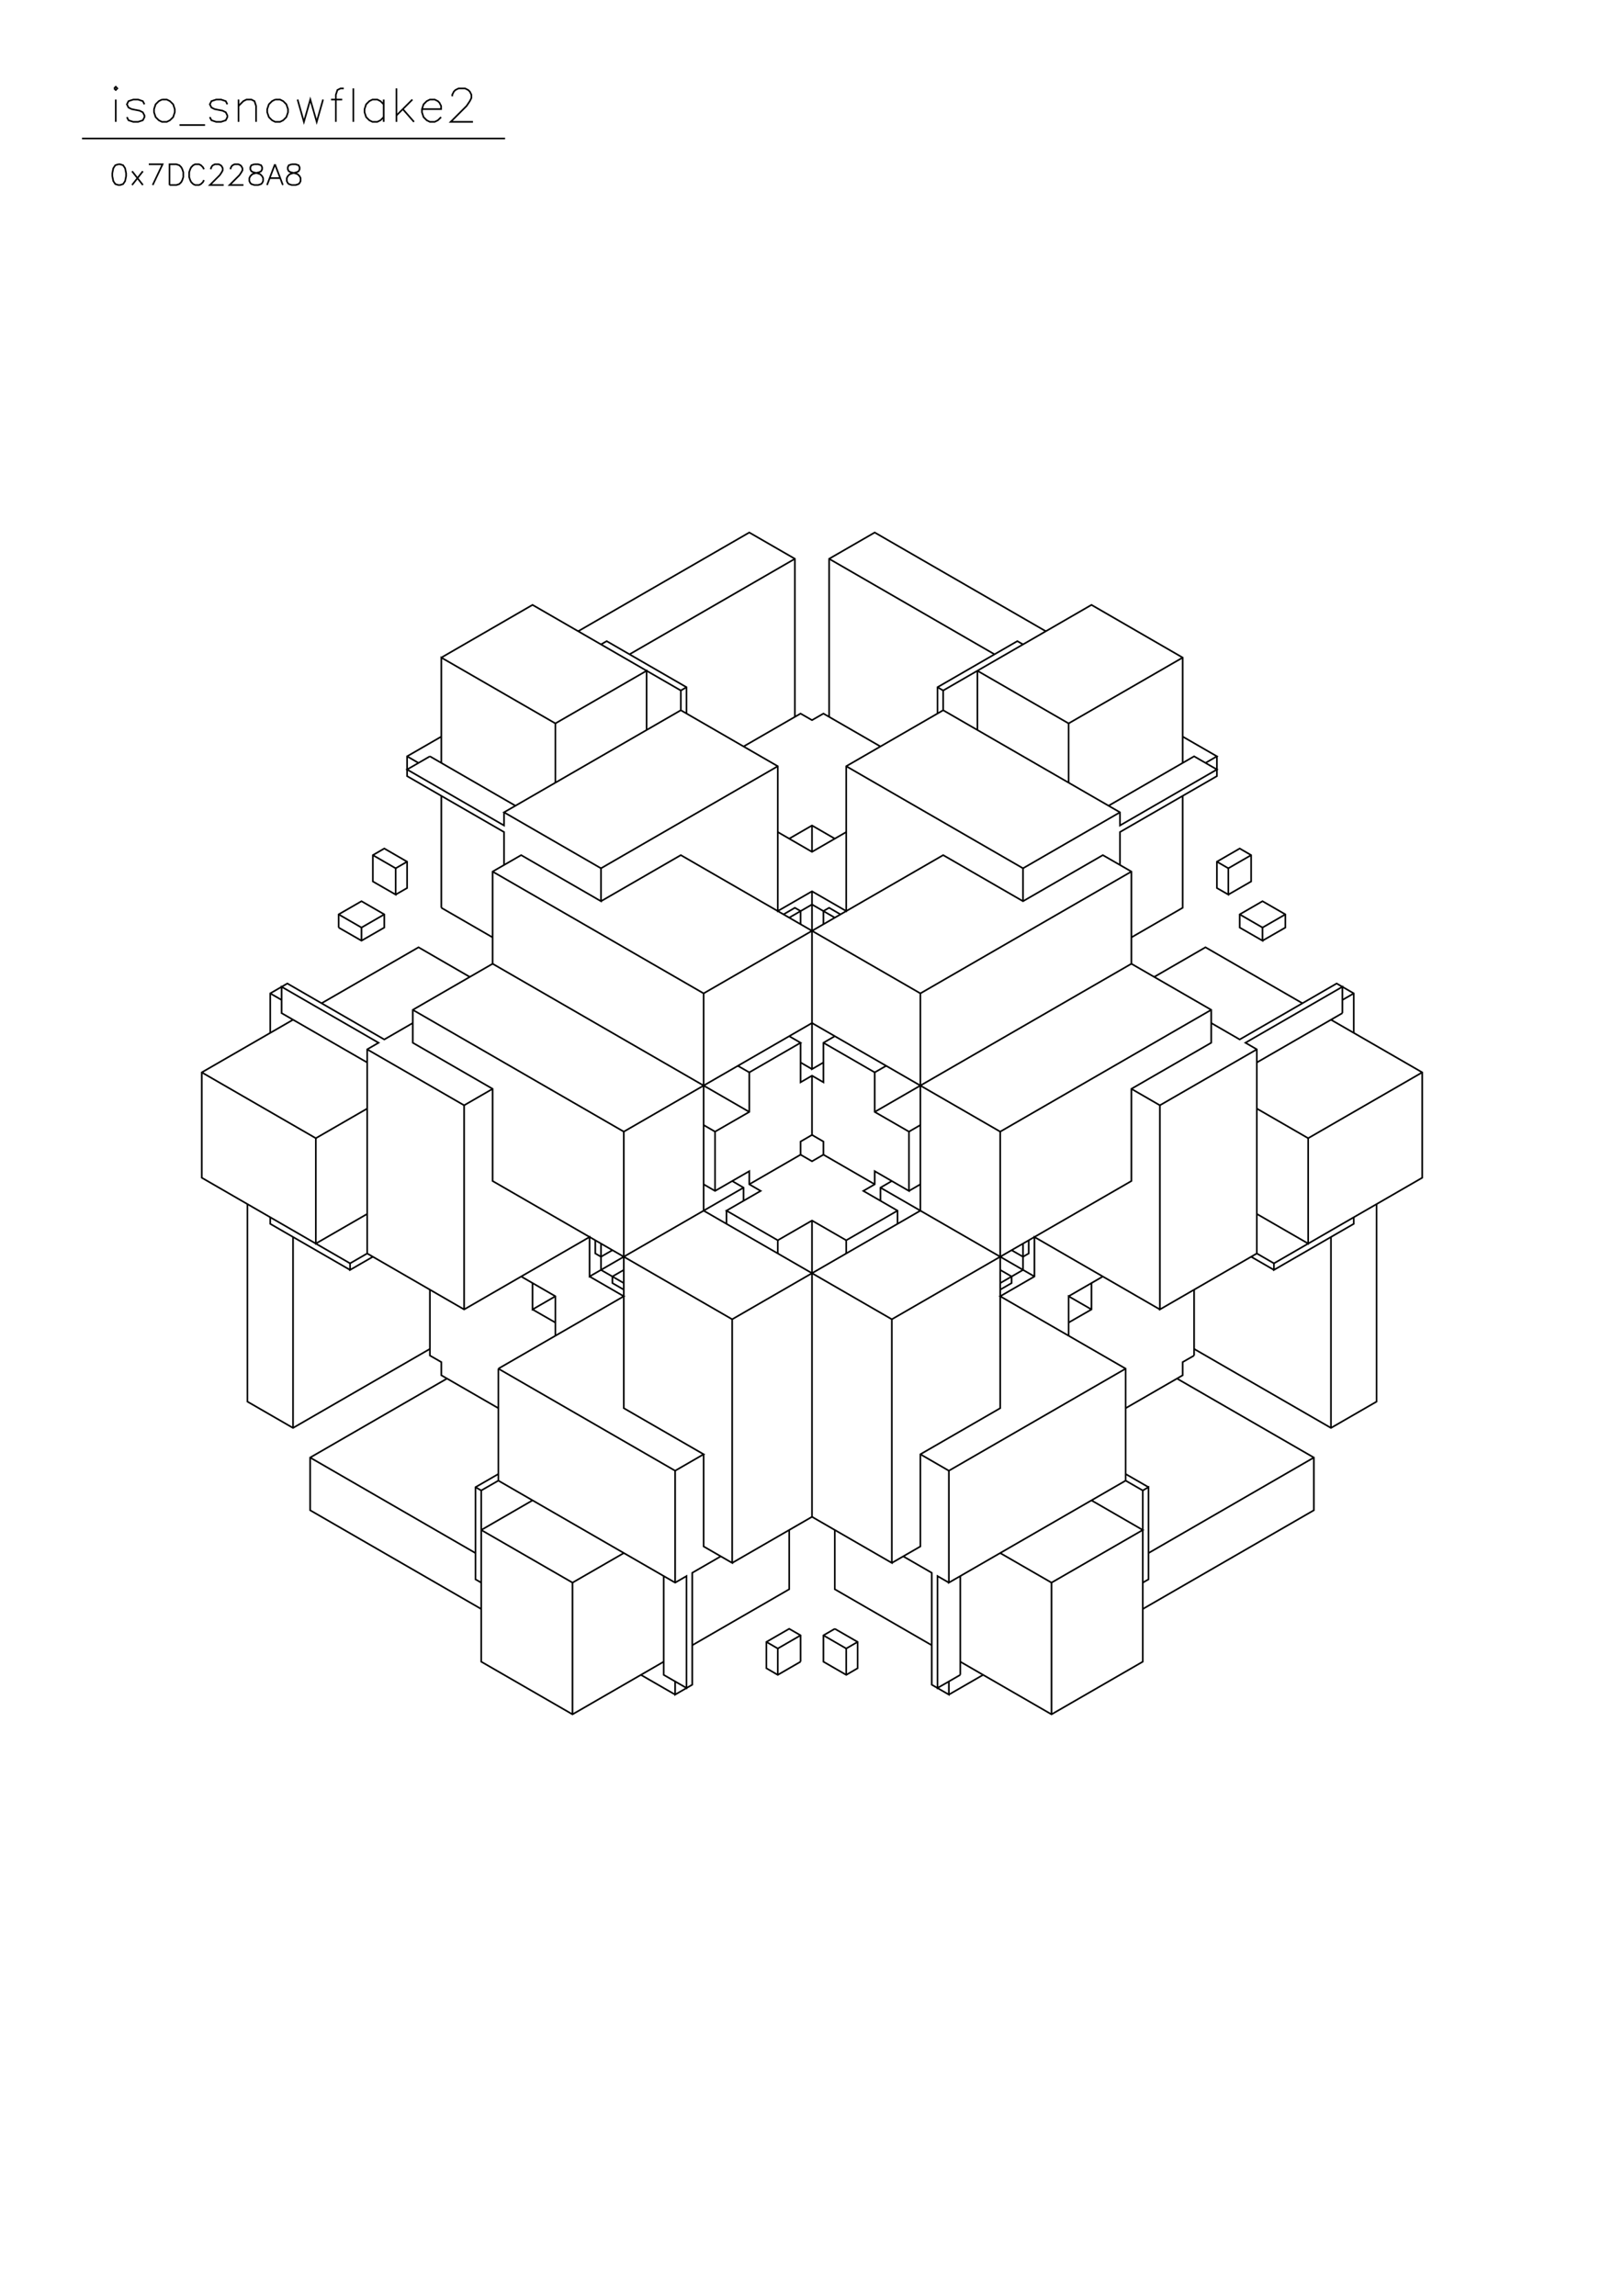 <?xml version="1.0" standalone="no"?>
<svg width="29.7cm" height="42cm" version="1.1" xmlns="http://www.w3.org/2000/svg" viewBox="0.0 0.0 29.7 42">
<path d="M8.071 12.028L9.739 11.064L12.451 12.63L12.451 12.991L14.224 14.015L14.224 16.664L14.85 16.303L15.476 16.664L15.476 14.015L17.249 12.991L20.482 14.858L20.482 15.099L22.255 14.075L21.838 13.834L20.273 14.738" stroke-width="0.03" stroke="#000000" fill="none"/>
<path d="M20.482 14.858L18.709 15.882L15.476 14.015" stroke-width="0.03" stroke="#000000" fill="none"/>
<path d="M16.102 13.654L15.059 13.052L14.85 13.172L14.641 13.052L13.598 13.654" stroke-width="0.03" stroke="#000000" fill="none"/>
<path d="M14.224 14.015L10.991 15.882L10.991 16.484L9.531 15.641L9.009 15.942L9.009 17.628L7.549 18.471L7.549 19.073L9.009 19.916L9.009 21.602L13.39 24.131L16.832 22.144L16.832 18.17L12.451 15.641L10.991 16.484" stroke-width="0.03" stroke="#000000" fill="none"/>
<path d="M10.991 15.882L9.218 14.858L12.451 12.991" stroke-width="0.03" stroke="#000000" fill="none"/>
<path d="M12.555 13.052L12.555 12.57L11.095 11.727L10.991 11.787" stroke-width="0.03" stroke="#000000" fill="none"/>
<path d="M10.574 11.546L13.703 9.74L14.537 10.221L14.537 13.112" stroke-width="0.03" stroke="#000000" fill="none"/>
<path d="M15.163 13.112L15.163 10.221L15.997 9.74L19.126 11.546" stroke-width="0.03" stroke="#000000" fill="none"/>
<path d="M18.709 11.787L18.605 11.727L17.145 12.57L17.145 13.052" stroke-width="0.03" stroke="#000000" fill="none"/>
<path d="M17.249 12.991L17.249 12.63L17.145 12.57" stroke-width="0.03" stroke="#000000" fill="none"/>
<path d="M17.249 12.63L19.961 11.064L21.629 12.028L21.629 13.955" stroke-width="0.03" stroke="#000000" fill="none"/>
<path d="M22.046 13.955L22.255 13.834L21.629 13.473" stroke-width="0.03" stroke="#000000" fill="none"/>
<path d="M22.255 13.834L22.255 14.196L20.482 15.219L20.482 15.821" stroke-width="0.03" stroke="#000000" fill="none"/>
<path d="M20.691 15.942L16.832 18.17" stroke-width="0.03" stroke="#000000" fill="none"/>
<path d="M16.206 19.495L15.997 19.615L15.997 20.338L16.623 20.699L16.623 21.783L15.997 21.422L15.997 21.662L15.789 21.783L16.414 22.144L16.414 22.385" stroke-width="0.03" stroke="#000000" fill="none"/>
<path d="M16.414 22.144L15.476 22.686L14.85 22.325L14.224 22.686L13.286 22.144L13.911 21.783L13.703 21.662L13.703 21.422L13.077 21.783L12.868 21.662" stroke-width="0.03" stroke="#000000" fill="none"/>
<path d="M13.077 21.783L13.077 20.699L13.703 20.338L13.703 19.615L13.494 19.495" stroke-width="0.03" stroke="#000000" fill="none"/>
<path d="M13.703 19.615L14.641 19.073L14.433 18.953" stroke-width="0.03" stroke="#000000" fill="none"/>
<path d="M14.641 19.073L14.641 19.796L14.85 19.675L15.059 19.796L15.059 19.073L15.267 18.953" stroke-width="0.03" stroke="#000000" fill="none"/>
<path d="M15.059 19.073L15.997 19.615" stroke-width="0.03" stroke="#000000" fill="none"/>
<path d="M15.997 20.338L20.691 17.628L20.691 15.942L20.169 15.641L18.709 16.484L17.249 15.641L12.868 18.17L9.009 15.942" stroke-width="0.03" stroke="#000000" fill="none"/>
<path d="M9.218 15.821L9.218 15.219L7.445 14.196L7.445 13.834L8.071 13.473" stroke-width="0.03" stroke="#000000" fill="none"/>
<path d="M7.862 13.834L7.445 14.075L9.218 15.099L9.218 14.858" stroke-width="0.03" stroke="#000000" fill="none"/>
<path d="M9.427 14.738L7.862 13.834" stroke-width="0.03" stroke="#000000" fill="none"/>
<path d="M8.071 13.955L8.071 12.028L10.157 13.232L10.157 14.316" stroke-width="0.03" stroke="#000000" fill="none"/>
<path d="M10.157 13.232L11.825 12.269L11.825 13.353" stroke-width="0.03" stroke="#000000" fill="none"/>
<path d="M12.451 12.63L12.555 12.57" stroke-width="0.03" stroke="#000000" fill="none"/>
<path d="M11.513 11.968L14.537 10.221" stroke-width="0.03" stroke="#000000" fill="none"/>
<path d="M15.163 10.221L18.188 11.968" stroke-width="0.03" stroke="#000000" fill="none"/>
<path d="M17.875 12.269L17.875 13.353" stroke-width="0.03" stroke="#000000" fill="none"/>
<path d="M17.875 12.269L19.543 13.232L19.543 14.316" stroke-width="0.03" stroke="#000000" fill="none"/>
<path d="M19.543 13.232L21.629 12.028" stroke-width="0.03" stroke="#000000" fill="none"/>
<path d="M21.629 14.557L21.629 16.604L20.691 17.146" stroke-width="0.03" stroke="#000000" fill="none"/>
<path d="M20.691 17.628L22.151 18.471L22.151 19.073L20.691 19.916L20.691 21.602L16.31 24.131L12.868 22.144L12.868 18.17" stroke-width="0.03" stroke="#000000" fill="none"/>
<path d="M14.329 16.725L14.537 16.604L14.641 16.664L14.641 16.905" stroke-width="0.03" stroke="#000000" fill="none"/>
<path d="M14.433 16.785L14.85 16.544L15.267 16.785" stroke-width="0.03" stroke="#000000" fill="none"/>
<path d="M15.371 16.725L15.163 16.604L15.059 16.664L15.059 16.905" stroke-width="0.03" stroke="#000000" fill="none"/>
<path d="M14.85 16.303L14.85 19.555L15.059 19.434" stroke-width="0.03" stroke="#000000" fill="none"/>
<path d="M14.85 19.555L14.641 19.434" stroke-width="0.03" stroke="#000000" fill="none"/>
<path d="M14.85 19.675L14.85 20.759L14.641 20.88L14.641 21.12L13.703 21.662" stroke-width="0.03" stroke="#000000" fill="none"/>
<path d="M13.598 21.723L10.782 23.348L10.782 22.626L8.488 23.951L6.715 22.927L6.715 19.194L6.923 19.073L5.15 18.049L5.15 18.531L6.715 19.434" stroke-width="0.03" stroke="#000000" fill="none"/>
<path d="M6.715 19.194L8.488 20.217L8.488 23.951" stroke-width="0.03" stroke="#000000" fill="none"/>
<path d="M7.862 23.589L7.862 24.794L8.071 24.914L8.071 25.155L9.114 25.757" stroke-width="0.03" stroke="#000000" fill="none"/>
<path d="M9.114 25.034L11.408 23.71L10.782 23.348" stroke-width="0.03" stroke="#000000" fill="none"/>
<path d="M10.991 23.228L10.991 22.746" stroke-width="0.03" stroke="#000000" fill="none"/>
<path d="M10.887 22.686L10.887 22.927L10.991 22.987L11.2 22.867" stroke-width="0.03" stroke="#000000" fill="none"/>
<path d="M10.991 23.228L11.408 23.469" stroke-width="0.03" stroke="#000000" fill="none"/>
<path d="M11.408 23.589L11.2 23.469L11.2 23.348L11.408 23.228" stroke-width="0.03" stroke="#000000" fill="none"/>
<path d="M10.157 23.71L9.739 23.951L9.739 23.469" stroke-width="0.03" stroke="#000000" fill="none"/>
<path d="M9.531 23.348L10.157 23.71L10.157 24.432" stroke-width="0.03" stroke="#000000" fill="none"/>
<path d="M10.157 24.191L9.739 23.951" stroke-width="0.03" stroke="#000000" fill="none"/>
<path d="M9.114 25.034L9.114 27.082L12.347 28.948L12.555 28.828L12.555 30.875L12.138 30.635L12.138 28.828" stroke-width="0.03" stroke="#000000" fill="none"/>
<path d="M12.347 28.948L12.347 26.901L12.868 26.6L11.408 25.757L11.408 20.699L14.85 18.712L18.292 20.699L22.151 18.471" stroke-width="0.03" stroke="#000000" fill="none"/>
<path d="M22.151 18.712L22.672 19.013L24.445 17.989L24.758 18.17L24.758 18.892" stroke-width="0.03" stroke="#000000" fill="none"/>
<path d="M24.55 18.531L22.985 19.434" stroke-width="0.03" stroke="#000000" fill="none"/>
<path d="M22.985 19.194L21.212 20.217L21.212 23.951L22.985 22.927L22.985 19.194L22.777 19.073L24.55 18.049L24.55 18.531" stroke-width="0.03" stroke="#000000" fill="none"/>
<path d="M24.55 18.29L24.758 18.17" stroke-width="0.03" stroke="#000000" fill="none"/>
<path d="M24.341 18.652L26.01 19.615L26.01 21.542L23.298 23.108L23.298 23.228L24.758 22.385L24.758 22.265" stroke-width="0.03" stroke="#000000" fill="none"/>
<path d="M25.175 22.024L25.175 25.637L24.341 26.118L21.838 24.673" stroke-width="0.03" stroke="#000000" fill="none"/>
<path d="M21.838 24.794L21.629 24.914L21.629 25.155L20.586 25.757" stroke-width="0.03" stroke="#000000" fill="none"/>
<path d="M20.586 25.034L17.353 26.901L17.353 28.948L20.586 27.082L20.899 27.262L21.004 27.202L21.004 28.888L20.899 28.948" stroke-width="0.03" stroke="#000000" fill="none"/>
<path d="M20.899 29.43L24.028 27.624L24.028 26.66L21.525 25.215" stroke-width="0.03" stroke="#000000" fill="none"/>
<path d="M21.838 24.794L21.838 23.589" stroke-width="0.03" stroke="#000000" fill="none"/>
<path d="M21.212 23.951L18.918 22.626L18.918 23.348L18.292 23.71L20.586 25.034L20.586 27.082" stroke-width="0.03" stroke="#000000" fill="none"/>
<path d="M20.586 26.961L21.004 27.202" stroke-width="0.03" stroke="#000000" fill="none"/>
<path d="M20.899 27.262L20.899 30.394L19.23 31.357L17.562 30.394" stroke-width="0.03" stroke="#000000" fill="none"/>
<path d="M17.562 30.635L17.145 30.875L17.145 28.828L17.353 28.948" stroke-width="0.03" stroke="#000000" fill="none"/>
<path d="M17.562 28.828L17.562 30.635" stroke-width="0.03" stroke="#000000" fill="none"/>
<path d="M17.353 30.755L17.353 30.996L17.04 30.815L17.04 28.768L16.519 28.467" stroke-width="0.03" stroke="#000000" fill="none"/>
<path d="M16.31 28.587L16.832 28.286L16.832 26.6L18.292 25.757L18.292 20.699" stroke-width="0.03" stroke="#000000" fill="none"/>
<path d="M16.832 20.578L16.623 20.699" stroke-width="0.03" stroke="#000000" fill="none"/>
<path d="M16.31 21.602L16.102 21.723L16.102 21.963" stroke-width="0.03" stroke="#000000" fill="none"/>
<path d="M16.102 21.723L18.918 23.348" stroke-width="0.03" stroke="#000000" fill="none"/>
<path d="M18.709 23.228L18.292 23.469" stroke-width="0.03" stroke="#000000" fill="none"/>
<path d="M18.292 23.589L18.5 23.469L18.5 23.348L18.292 23.228" stroke-width="0.03" stroke="#000000" fill="none"/>
<path d="M18.5 22.867L18.709 22.987L18.813 22.927L18.813 22.686" stroke-width="0.03" stroke="#000000" fill="none"/>
<path d="M18.709 22.746L18.709 23.228" stroke-width="0.03" stroke="#000000" fill="none"/>
<path d="M19.543 23.71L20.169 23.348" stroke-width="0.03" stroke="#000000" fill="none"/>
<path d="M19.961 23.469L19.961 23.951L19.543 24.191" stroke-width="0.03" stroke="#000000" fill="none"/>
<path d="M19.543 24.432L19.543 23.71L19.961 23.951" stroke-width="0.03" stroke="#000000" fill="none"/>
<path d="M22.881 22.987L23.298 23.228" stroke-width="0.03" stroke="#000000" fill="none"/>
<path d="M23.298 23.108L22.985 22.927" stroke-width="0.03" stroke="#000000" fill="none"/>
<path d="M22.985 22.204L23.924 22.746L23.924 20.819L26.01 19.615" stroke-width="0.03" stroke="#000000" fill="none"/>
<path d="M23.924 20.819L22.985 20.277" stroke-width="0.03" stroke="#000000" fill="none"/>
<path d="M21.212 20.217L20.691 19.916" stroke-width="0.03" stroke="#000000" fill="none"/>
<path d="M21.108 17.869L22.046 17.327L23.82 18.351" stroke-width="0.03" stroke="#000000" fill="none"/>
<path d="M23.089 17.206L23.507 16.966L23.507 16.725L23.089 16.484L22.672 16.725L22.672 16.966L23.089 17.206L23.089 16.966L23.507 16.725" stroke-width="0.03" stroke="#000000" fill="none"/>
<path d="M23.089 16.966L22.672 16.725" stroke-width="0.03" stroke="#000000" fill="none"/>
<path d="M22.464 16.363L22.881 16.123L22.881 15.641L22.672 15.52L22.255 15.761L22.255 16.243L22.464 16.363L22.464 15.882L22.881 15.641" stroke-width="0.03" stroke="#000000" fill="none"/>
<path d="M22.464 15.882L22.255 15.761" stroke-width="0.03" stroke="#000000" fill="none"/>
<path d="M18.709 15.882L18.709 16.484" stroke-width="0.03" stroke="#000000" fill="none"/>
<path d="M15.476 15.219L14.85 15.581L14.224 15.219" stroke-width="0.03" stroke="#000000" fill="none"/>
<path d="M14.433 15.34L14.85 15.099L15.267 15.34" stroke-width="0.03" stroke="#000000" fill="none"/>
<path d="M14.85 15.099L14.85 15.581" stroke-width="0.03" stroke="#000000" fill="none"/>
<path d="M13.703 20.338L9.009 17.628" stroke-width="0.03" stroke="#000000" fill="none"/>
<path d="M8.592 17.869L7.654 17.327L5.88 18.351" stroke-width="0.03" stroke="#000000" fill="none"/>
<path d="M5.359 18.652L3.69 19.615L3.69 21.542L6.402 23.108L6.402 23.228L6.819 22.987" stroke-width="0.03" stroke="#000000" fill="none"/>
<path d="M6.715 22.927L6.402 23.108" stroke-width="0.03" stroke="#000000" fill="none"/>
<path d="M6.402 23.228L4.942 22.385L4.942 22.265" stroke-width="0.03" stroke="#000000" fill="none"/>
<path d="M4.525 22.024L4.525 25.637L5.359 26.118L7.862 24.673" stroke-width="0.03" stroke="#000000" fill="none"/>
<path d="M8.175 25.215L5.672 26.66L5.672 27.624L8.801 29.43" stroke-width="0.03" stroke="#000000" fill="none"/>
<path d="M8.801 28.948L8.696 28.888L8.696 27.202L9.114 26.961" stroke-width="0.03" stroke="#000000" fill="none"/>
<path d="M9.114 27.082L8.801 27.262L8.696 27.202" stroke-width="0.03" stroke="#000000" fill="none"/>
<path d="M8.801 27.262L8.801 30.394L10.47 31.357L12.138 30.394" stroke-width="0.03" stroke="#000000" fill="none"/>
<path d="M12.347 30.755L12.347 30.996L12.66 30.815L12.66 28.768L13.181 28.467" stroke-width="0.03" stroke="#000000" fill="none"/>
<path d="M13.39 28.587L14.85 27.744L14.85 22.325" stroke-width="0.03" stroke="#000000" fill="none"/>
<path d="M14.224 22.686L14.224 22.927" stroke-width="0.03" stroke="#000000" fill="none"/>
<path d="M13.286 22.385L13.286 22.144" stroke-width="0.03" stroke="#000000" fill="none"/>
<path d="M13.598 21.963L13.598 21.723L13.39 21.602" stroke-width="0.03" stroke="#000000" fill="none"/>
<path d="M13.077 20.699L12.868 20.578" stroke-width="0.03" stroke="#000000" fill="none"/>
<path d="M11.408 20.699L7.549 18.471" stroke-width="0.03" stroke="#000000" fill="none"/>
<path d="M7.549 18.712L7.028 19.013L5.255 17.989L4.942 18.17L4.942 18.892" stroke-width="0.03" stroke="#000000" fill="none"/>
<path d="M5.15 18.29L4.942 18.17" stroke-width="0.03" stroke="#000000" fill="none"/>
<path d="M6.193 16.966L6.193 16.725L6.611 16.484L7.028 16.725L7.028 16.966L6.611 17.206L6.193 16.966" stroke-width="0.03" stroke="#000000" fill="none"/>
<path d="M6.193 16.725L6.611 16.966L7.028 16.725" stroke-width="0.03" stroke="#000000" fill="none"/>
<path d="M7.236 16.363L7.445 16.243L7.445 15.761L7.028 15.52L6.819 15.641L6.819 16.123L7.236 16.363L7.236 15.882L6.819 15.641" stroke-width="0.03" stroke="#000000" fill="none"/>
<path d="M7.236 15.882L7.445 15.761" stroke-width="0.03" stroke="#000000" fill="none"/>
<path d="M8.071 16.604L8.071 14.557" stroke-width="0.03" stroke="#000000" fill="none"/>
<path d="M7.654 13.955L7.445 13.834" stroke-width="0.03" stroke="#000000" fill="none"/>
<path d="M8.071 16.604L9.009 17.146" stroke-width="0.03" stroke="#000000" fill="none"/>
<path d="M6.611 17.206L6.611 16.966" stroke-width="0.03" stroke="#000000" fill="none"/>
<path d="M6.715 20.277L5.776 20.819L3.69 19.615" stroke-width="0.03" stroke="#000000" fill="none"/>
<path d="M5.776 20.819L5.776 22.746L6.715 22.204" stroke-width="0.03" stroke="#000000" fill="none"/>
<path d="M5.359 22.626L5.359 26.118" stroke-width="0.03" stroke="#000000" fill="none"/>
<path d="M5.672 26.66L8.696 28.407" stroke-width="0.03" stroke="#000000" fill="none"/>
<path d="M8.801 27.985L9.739 27.443" stroke-width="0.03" stroke="#000000" fill="none"/>
<path d="M8.801 27.985L10.47 28.948L11.408 28.407" stroke-width="0.03" stroke="#000000" fill="none"/>
<path d="M10.47 28.948L10.47 31.357" stroke-width="0.03" stroke="#000000" fill="none"/>
<path d="M11.721 30.635L12.347 30.996" stroke-width="0.03" stroke="#000000" fill="none"/>
<path d="M12.66 30.093L14.433 29.069L14.433 27.985" stroke-width="0.03" stroke="#000000" fill="none"/>
<path d="M14.85 27.744L16.31 28.587L16.31 24.131" stroke-width="0.03" stroke="#000000" fill="none"/>
<path d="M15.476 22.927L15.476 22.686" stroke-width="0.03" stroke="#000000" fill="none"/>
<path d="M15.997 21.662L15.059 21.12L14.85 21.241L14.641 21.12" stroke-width="0.03" stroke="#000000" fill="none"/>
<path d="M14.85 20.759L15.059 20.88L15.059 21.12" stroke-width="0.03" stroke="#000000" fill="none"/>
<path d="M16.623 21.783L16.832 21.662" stroke-width="0.03" stroke="#000000" fill="none"/>
<path d="M13.39 24.131L13.39 28.587L12.868 28.286L12.868 26.6" stroke-width="0.03" stroke="#000000" fill="none"/>
<path d="M12.347 26.901L9.114 25.034" stroke-width="0.03" stroke="#000000" fill="none"/>
<path d="M8.488 20.217L9.009 19.916" stroke-width="0.03" stroke="#000000" fill="none"/>
<path d="M15.267 27.985L15.267 29.069L17.04 30.093" stroke-width="0.03" stroke="#000000" fill="none"/>
<path d="M17.353 30.996L17.979 30.635" stroke-width="0.03" stroke="#000000" fill="none"/>
<path d="M19.23 31.357L19.23 28.948L20.899 27.985L19.961 27.443" stroke-width="0.03" stroke="#000000" fill="none"/>
<path d="M21.004 28.407L24.028 26.66" stroke-width="0.03" stroke="#000000" fill="none"/>
<path d="M24.341 26.118L24.341 22.626" stroke-width="0.03" stroke="#000000" fill="none"/>
<path d="M19.23 28.948L18.292 28.407" stroke-width="0.03" stroke="#000000" fill="none"/>
<path d="M17.353 26.901L16.832 26.6" stroke-width="0.03" stroke="#000000" fill="none"/>
<path d="M15.267 29.792L15.059 29.912L15.059 30.394L15.476 30.635L15.684 30.514L15.684 30.032L15.267 29.792" stroke-width="0.03" stroke="#000000" fill="none"/>
<path d="M15.059 29.912L15.476 30.153L15.684 30.032" stroke-width="0.03" stroke="#000000" fill="none"/>
<path d="M15.476 30.153L15.476 30.635" stroke-width="0.03" stroke="#000000" fill="none"/>
<path d="M14.641 30.394L14.224 30.635L14.016 30.514L14.016 30.032L14.433 29.792L14.641 29.912L14.641 30.394" stroke-width="0.03" stroke="#000000" fill="none"/>
<path d="M14.641 29.912L14.224 30.153L14.016 30.032" stroke-width="0.03" stroke="#000000" fill="none"/>
<path d="M14.224 30.153L14.224 30.635" stroke-width="0.03" stroke="#000000" fill="none"/>
<path d="M9.237 2.533L1.5 2.533" stroke-width="0.03" stroke="#000000" fill="none"/>
<path d="M2.117 2.229L2.117 1.821" stroke-width="0.03" stroke="#000000" fill="none"/>
<path d="M2.087 1.617L2.117 1.646L2.146 1.617L2.117 1.587L2.087 1.617" stroke-width="0.03" stroke="#000000" fill="none"/>
<path d="M2.321 2.142L2.35 2.2L2.438 2.229L2.525 2.229L2.612 2.2L2.642 2.142L2.642 2.112L2.612 2.054L2.554 2.025L2.408 1.996L2.35 1.967L2.321 1.908L2.35 1.85L2.438 1.821L2.525 1.821L2.612 1.85L2.642 1.908" stroke-width="0.03" stroke="#000000" fill="none"/>
<path d="M2.962 1.821L2.904 1.85L2.846 1.908L2.817 1.996L2.817 2.054L2.846 2.142L2.904 2.2L2.962 2.229L3.05 2.229L3.108 2.2L3.167 2.142L3.196 2.054L3.196 1.996L3.167 1.908L3.108 1.85L3.05 1.821L2.962 1.821" stroke-width="0.03" stroke="#000000" fill="none"/>
<path d="M3.283 2.287L3.75 2.287" stroke-width="0.03" stroke="#000000" fill="none"/>
<path d="M3.837 2.142L3.867 2.2L3.954 2.229L4.042 2.229L4.129 2.2L4.158 2.142L4.158 2.112L4.129 2.054L4.071 2.025L3.925 1.996L3.867 1.967L3.837 1.908L3.867 1.85L3.954 1.821L4.042 1.821L4.129 1.85L4.158 1.908" stroke-width="0.03" stroke="#000000" fill="none"/>
<path d="M4.362 1.938L4.45 1.85L4.508 1.821L4.596 1.821L4.654 1.85L4.683 1.938L4.683 2.229" stroke-width="0.03" stroke="#000000" fill="none"/>
<path d="M4.362 2.229L4.362 1.821" stroke-width="0.03" stroke="#000000" fill="none"/>
<path d="M5.033 1.821L4.975 1.85L4.917 1.908L4.887 1.996L4.887 2.054L4.917 2.142L4.975 2.2L5.033 2.229L5.121 2.229L5.179 2.2L5.237 2.142L5.267 2.054L5.267 1.996L5.237 1.908L5.179 1.85L5.121 1.821L5.033 1.821" stroke-width="0.03" stroke="#000000" fill="none"/>
<path d="M5.442 1.821L5.558 2.229L5.675 1.821L5.792 2.229L5.908 1.821" stroke-width="0.03" stroke="#000000" fill="none"/>
<path d="M6.054 1.821L6.258 1.821" stroke-width="0.03" stroke="#000000" fill="none"/>
<path d="M6.287 1.617L6.229 1.617L6.171 1.646L6.142 1.733L6.142 2.229" stroke-width="0.03" stroke="#000000" fill="none"/>
<path d="M6.462 2.229L6.462 1.617" stroke-width="0.03" stroke="#000000" fill="none"/>
<path d="M7.017 1.821L7.017 2.229" stroke-width="0.03" stroke="#000000" fill="none"/>
<path d="M7.017 2.142L6.958 2.2L6.9 2.229L6.812 2.229L6.754 2.2L6.696 2.142L6.667 2.054L6.667 1.996L6.696 1.908L6.754 1.85L6.812 1.821L6.9 1.821L6.958 1.85L7.017 1.908" stroke-width="0.03" stroke="#000000" fill="none"/>
<path d="M7.25 2.112L7.542 1.821" stroke-width="0.03" stroke="#000000" fill="none"/>
<path d="M7.367 1.996L7.571 2.229" stroke-width="0.03" stroke="#000000" fill="none"/>
<path d="M7.717 1.996L8.067 1.996L8.067 1.938L8.037 1.879L8.008 1.85L7.95 1.821L7.862 1.821L7.804 1.85L7.746 1.908L7.717 1.996L7.717 2.054L7.746 2.142L7.804 2.2L7.862 2.229L7.95 2.229L8.008 2.2L8.067 2.142" stroke-width="0.03" stroke="#000000" fill="none"/>
<path d="M8.271 1.762L8.271 1.733L8.3 1.675L8.329 1.646L8.387 1.617L8.504 1.617L8.562 1.646L8.592 1.675L8.621 1.733L8.621 1.792L8.592 1.85L8.533 1.938L8.242 2.229L8.65 2.229" stroke-width="0.03" stroke="#000000" fill="none"/>
<path d="M7.25 2.229L7.25 1.617" stroke-width="0.03" stroke="#000000" fill="none"/>
<path d="M5.335 3.005L5.281 3.023L5.263 3.06L5.263 3.096L5.281 3.132L5.317 3.15L5.389 3.168L5.443 3.186L5.479 3.222L5.497 3.258L5.497 3.312L5.479 3.348L5.461 3.366L5.407 3.384L5.335 3.384L5.281 3.366L5.263 3.348L5.245 3.312L5.245 3.258L5.263 3.222L5.299 3.186L5.353 3.168L5.425 3.15L5.461 3.132L5.479 3.096L5.479 3.06L5.461 3.023L5.407 3.005L5.335 3.005" stroke-width="0.03" stroke="#000000" fill="none"/>
<path d="M5.028 3.005L4.884 3.384" stroke-width="0.03" stroke="#000000" fill="none"/>
<path d="M4.938 3.258L5.118 3.258" stroke-width="0.03" stroke="#000000" fill="none"/>
<path d="M5.173 3.384L5.028 3.005" stroke-width="0.03" stroke="#000000" fill="none"/>
<path d="M4.65 3.005L4.596 3.023L4.578 3.06L4.578 3.096L4.596 3.132L4.632 3.15L4.704 3.168L4.758 3.186L4.794 3.222L4.812 3.258L4.812 3.312L4.794 3.348L4.776 3.366L4.722 3.384L4.65 3.384L4.596 3.366L4.578 3.348L4.56 3.312L4.56 3.258L4.578 3.222L4.614 3.186L4.668 3.168L4.74 3.15L4.776 3.132L4.794 3.096L4.794 3.06L4.776 3.023L4.722 3.005L4.65 3.005" stroke-width="0.03" stroke="#000000" fill="none"/>
<path d="M4.452 3.384L4.199 3.384L4.379 3.204L4.415 3.15L4.434 3.114L4.434 3.078L4.415 3.041L4.397 3.023L4.361 3.005L4.289 3.005L4.253 3.023L4.235 3.041L4.217 3.078L4.217 3.096" stroke-width="0.03" stroke="#000000" fill="none"/>
<path d="M4.091 3.384L3.839 3.384L4.019 3.204L4.055 3.15L4.073 3.114L4.073 3.078L4.055 3.041L4.037 3.023L4.001 3.005L3.929 3.005L3.893 3.023L3.875 3.041L3.857 3.078L3.857 3.096" stroke-width="0.03" stroke="#000000" fill="none"/>
<path d="M3.73 3.096L3.712 3.06L3.676 3.023L3.64 3.005L3.568 3.005L3.532 3.023L3.496 3.06L3.478 3.096L3.46 3.15L3.46 3.24L3.478 3.294L3.496 3.33L3.532 3.366L3.568 3.384L3.64 3.384L3.676 3.366L3.712 3.33L3.73 3.294" stroke-width="0.03" stroke="#000000" fill="none"/>
<path d="M3.1 3.384L3.1 3.005L3.226 3.005L3.28 3.023L3.316 3.06L3.334 3.096L3.352 3.15L3.352 3.24L3.334 3.294L3.316 3.33L3.28 3.366L3.226 3.384L3.1 3.384" stroke-width="0.03" stroke="#000000" fill="none"/>
<path d="M2.793 3.384L2.973 3.005L2.721 3.005" stroke-width="0.03" stroke="#000000" fill="none"/>
<path d="M2.613 3.132L2.415 3.384" stroke-width="0.03" stroke="#000000" fill="none"/>
<path d="M2.613 3.384L2.415 3.132" stroke-width="0.03" stroke="#000000" fill="none"/>
<path d="M2.162 3.005L2.108 3.023L2.072 3.078L2.054 3.168L2.054 3.222L2.072 3.312L2.108 3.366L2.162 3.384L2.198 3.384L2.252 3.366L2.288 3.312L2.306 3.222L2.306 3.168L2.288 3.078L2.252 3.023L2.198 3.005L2.162 3.005" stroke-width="0.03" stroke="#000000" fill="none"/>
</svg>
